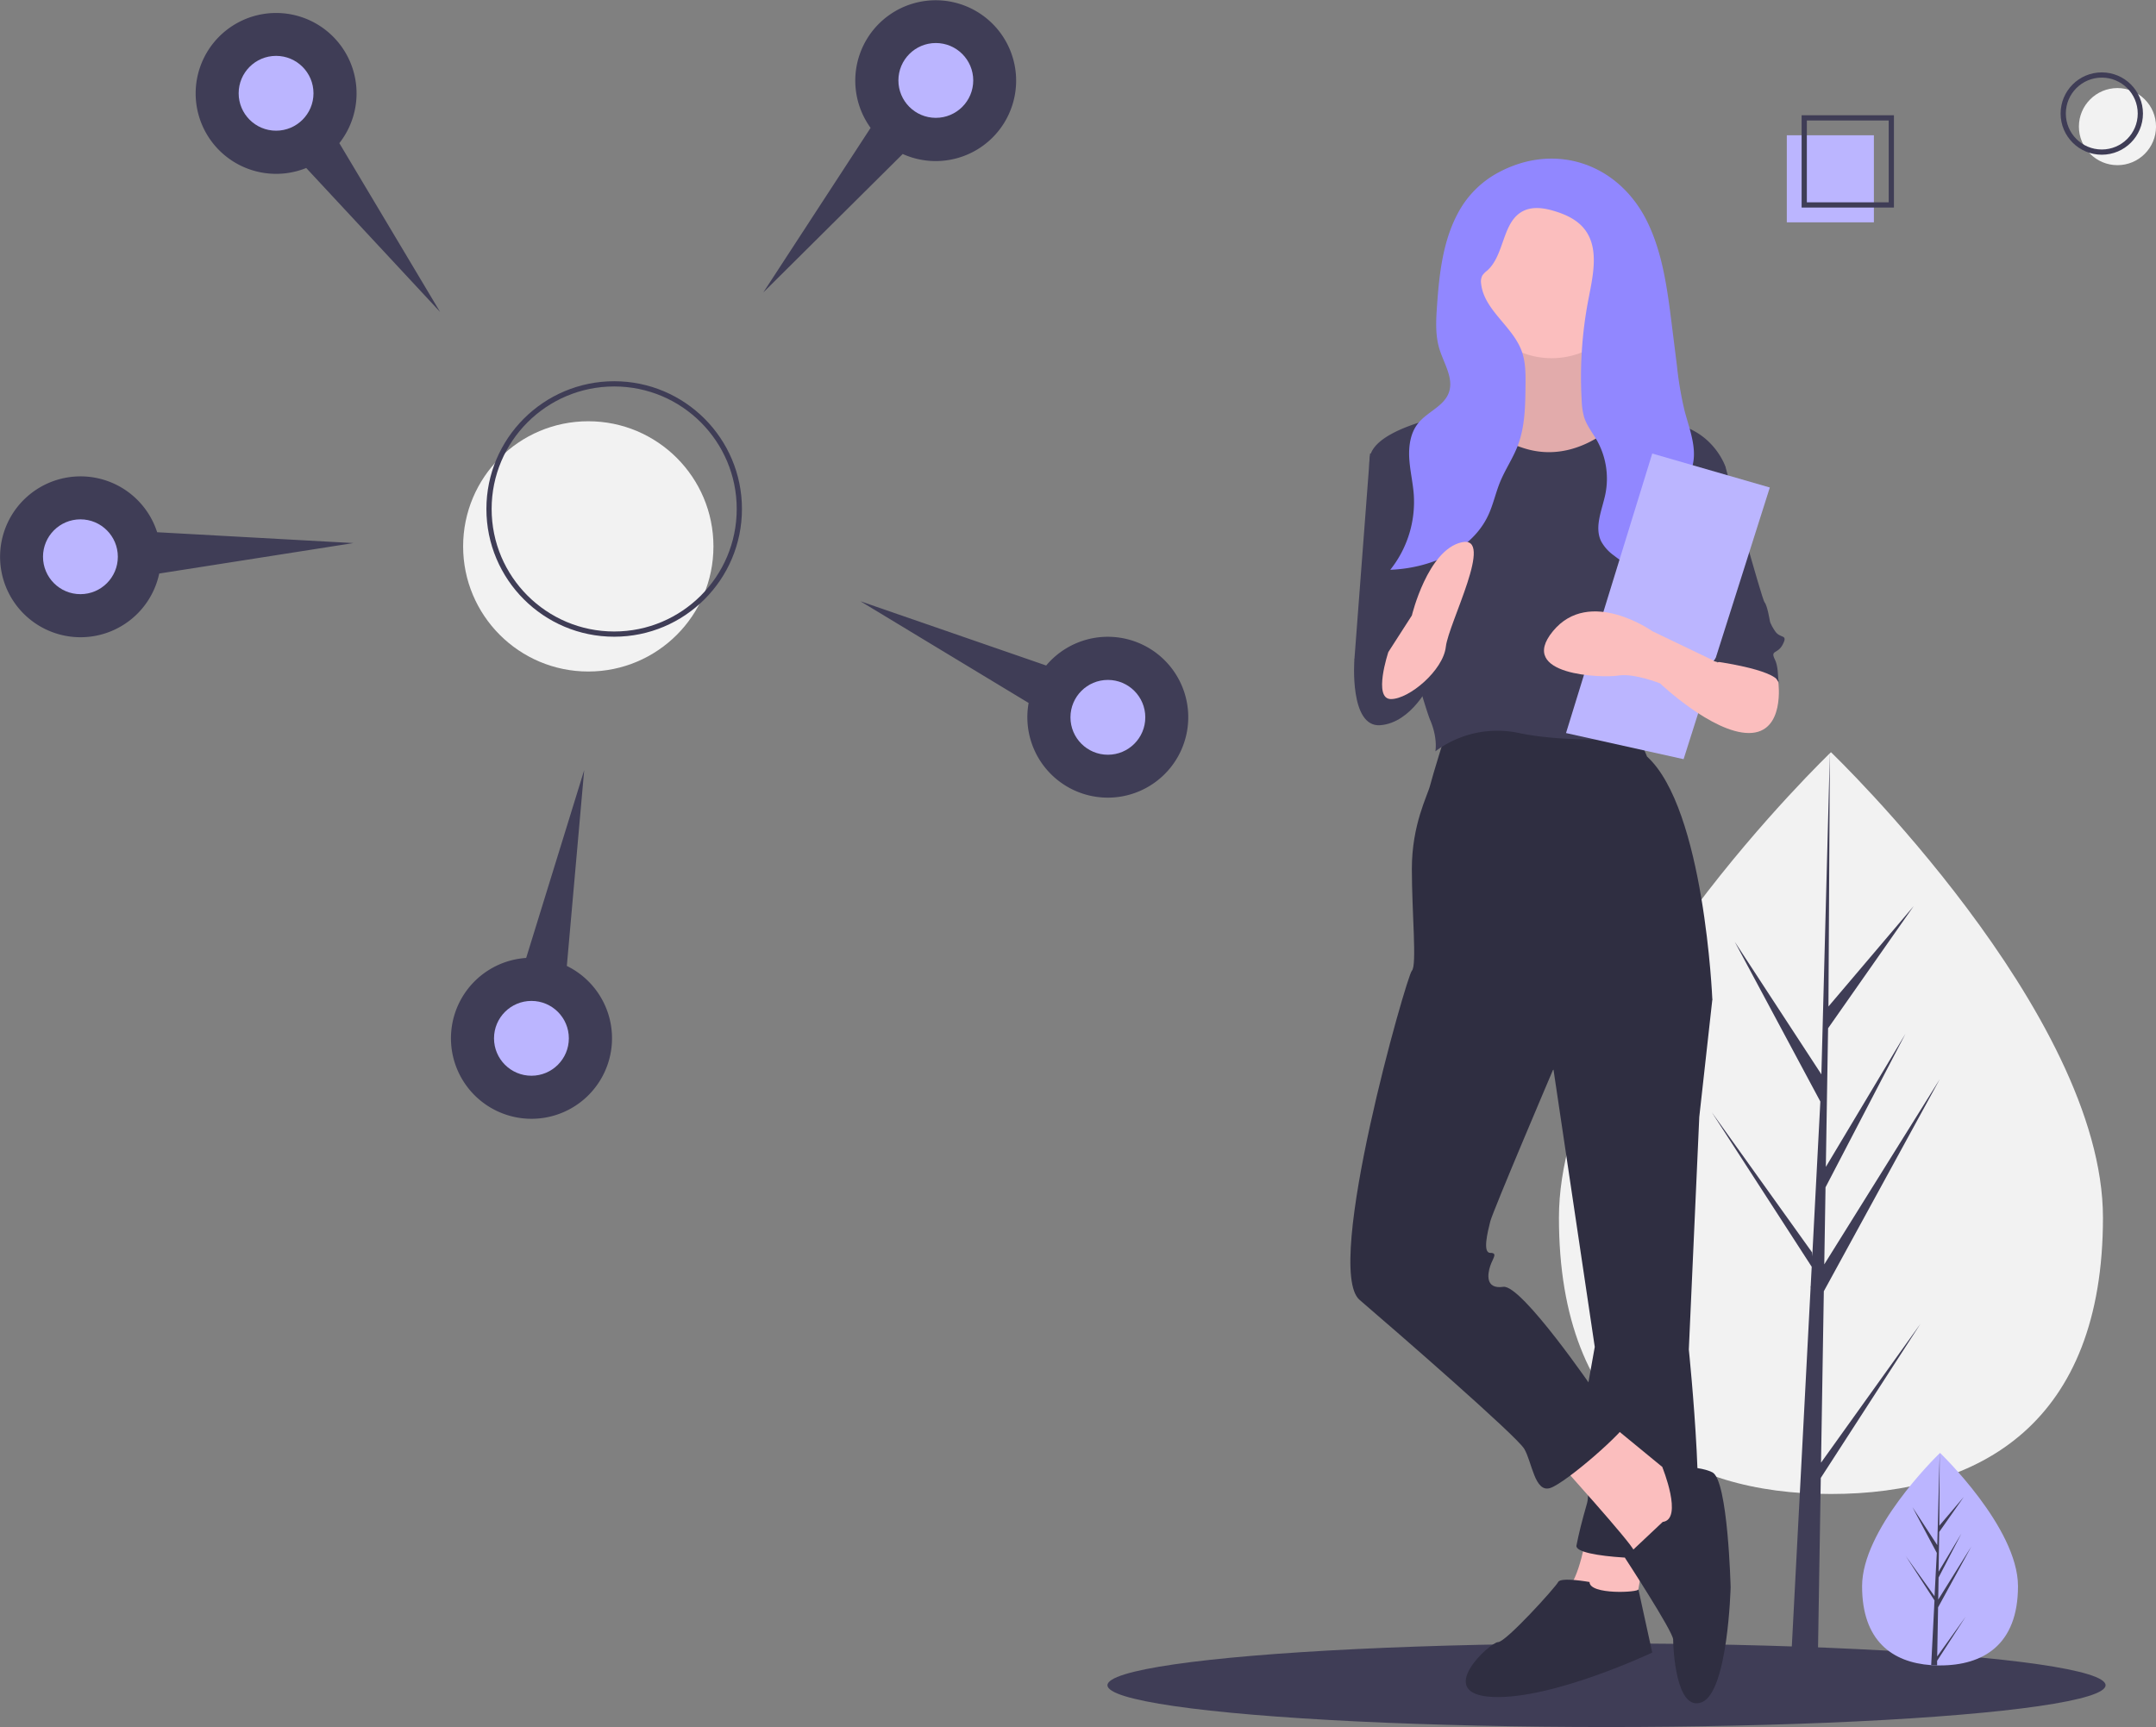 <svg id="be52d4a0-d7df-45d7-a4d1-9b9d295e8f0e" xmlns="http://www.w3.org/2000/svg" viewBox="0 0 825.15 661.12"><rect x="0" y="0" width="825.15" height="661.12" fill="#808080" stroke="none"/><defs><style>.cls-1{fill:#3f3d56;}.cls-2{fill:#f2f2f2;}.cls-3{fill:#bbb5ff;}.cls-4{fill:none;stroke:#3f3d56;stroke-miterlimit:10;stroke-width:2px;}.cls-5{fill:#fbbebe;}.cls-6{fill:#2f2e41;}.cls-7{opacity:0.1;isolation:isolate;}.cls-8{fill:#9187ff;}</style></defs><title>img-slider</title><ellipse class="cls-1" cx="614.85" cy="645.12" rx="191" ry="16"/><path class="cls-2" d="M804.91,466.18c0,78.41-46.61,105.78-104.1,105.78S596.7,544.59,596.7,466.18,700.81,288,700.81,288,804.91,387.78,804.91,466.18Z" transform="translate(-0.06 -0.05)"/><polygon class="cls-1" points="696.95 559.92 698.02 494.3 742.39 413.13 698.19 484.01 698.67 454.51 729.25 395.77 698.79 446.7 698.79 446.7 699.65 393.63 732.4 346.87 699.79 385.29 700.33 287.99 696.94 416.8 697.22 411.48 663.93 360.52 696.69 421.68 693.59 480.95 693.49 479.38 655.11 425.74 693.38 484.93 692.99 492.34 692.92 492.46 692.95 493.06 685.08 643.42 695.6 643.42 696.86 565.76 735.03 506.72 696.95 559.92"/><path class="cls-3" d="M772.39,607.27c0,22.47-13.36,30.32-29.84,30.32h-1.14c-.76,0-1.52-.06-2.27-.11-14.87-1.05-26.42-9.3-26.42-30.2,0-21.62,27.63-48.91,29.71-50.93h0l.12-.12S772.39,584.81,772.39,607.27Z" transform="translate(-0.06 -0.05)"/><path class="cls-1" d="M741.47,634.15l10.91-15.25-10.94,16.92,0,1.76c-.76,0-1.52-.06-2.27-.11L740.32,615v-.17l0,0,.11-2.13-11-17,11,15.37,0,.45.89-17L732,577l9.5,14.54.93-35.21v0l-.15,27.77,9.35-11-9.39,13.4L742,601.7l8.73-14.59L742,603.94l-.14,8.46,12.67-20.32-12.72,23.27Z" transform="translate(-0.06 -0.05)"/><circle class="cls-2" cx="225.15" cy="209.16" r="47.9"/><circle class="cls-4" cx="235.06" cy="194.84" r="47.9"/><path class="cls-1" d="M168.49,119.46,129.93,54.85a30.79,30.79,0,1,0-12.67,9.51Z" transform="translate(-0.06 -0.05)"/><circle class="cls-3" cx="105.66" cy="35.71" r="14.32"/><path class="cls-1" d="M292.19,112l53.36-53a30.78,30.78,0,1,0-12.29-10Z" transform="translate(-0.06 -0.05)"/><circle class="cls-3" cx="358.16" cy="30.79" r="14.32"/><path class="cls-1" d="M329.36,230.22l64.38,38.93a30.79,30.79,0,1,0,6.72-14.34Z" transform="translate(-0.06 -0.05)"/><circle class="cls-3" cx="424.01" cy="274.6" r="14.32"/><path class="cls-1" d="M223.64,294.88l-22.2,71.88A30.82,30.82,0,1,0,217,369.82Z" transform="translate(-0.06 -0.05)"/><circle class="cls-3" cx="203.39" cy="397.48" r="14.32"/><path class="cls-1" d="M135.32,207.94,60.2,203.79A30.79,30.79,0,1,0,61,219.6Z" transform="translate(-0.06 -0.05)"/><circle class="cls-3" cx="30.78" cy="213.13" r="14.32"/><circle class="cls-2" cx="810.4" cy="48.47" r="14.76"/><circle class="cls-4" cx="804.4" cy="43.47" r="14.76"/><rect class="cls-3" x="683.85" y="51.78" width="33.33" height="33.33"/><rect class="cls-4" x="690.52" y="45.12" width="33.33" height="33.33"/><path class="cls-5" d="M607.41,586.66s-3,19-8,22,26,10,26,10l5-30Z" transform="translate(-0.06 -0.05)"/><path class="cls-6" d="M644.41,369.66l11,13-5,45-4,89s8,77,0,79-44,1-43-4,2-9,4-16-2-32-2-32l5-28-18-121Z" transform="translate(-0.06 -0.05)"/><path class="cls-6" d="M608.41,605.66s-11-2-12,0-20,23-23,23-25,20-2,21,61-17,61-17-5.59-25.44-5.29-24.22S608.41,610.66,608.41,605.66Z" transform="translate(-0.06 -0.05)"/><path class="cls-5" d="M596.41,559.66s28,31,29,34,16,0,16,0l6-20-5-7-28-23Z" transform="translate(-0.06 -0.05)"/><path class="cls-6" d="M636.41,582.66l-14.5,13.65s18.5,28.35,18.5,31.35,1,28,11,24,11-44,11-44-1-41-7-44-19.15-2-19.15-2S644.41,581.66,636.41,582.66Z" transform="translate(-0.06 -0.05)"/><path class="cls-6" d="M553.41,280.66s-5,16-6,20-7,15-7,32,2,37,0,39-34,114-20,126,60,52,63,57,4,17,10,15,29-22,30-26-13-11-13-11-28-41-35-40-6-5-5-8,3-5,0-5-1-8,0-12,24-58,24-58l61-27s-3-73-25-93l-5-12S569.41,273.66,553.41,280.66Z" transform="translate(-0.06 -0.05)"/><path class="cls-5" d="M578.41,122.66s5,35-7,37-22,1-22,2,30,32,30,32l28-2,25-27s-23-4-23-18-1-24-1-24Z" transform="translate(-0.06 -0.05)"/><path class="cls-7" d="M578.41,122.66s5,35-7,37-22,1-22,2,30,32,30,32l28-2,25-27s-23-4-23-18-1-24-1-24Z" transform="translate(-0.06 -0.05)"/><circle class="cls-5" cx="593.85" cy="106.12" r="31"/><path class="cls-1" d="M566.41,156.66s-39,5-42,18,20,94,23,101,2,12,2,12a39.6,39.6,0,0,1,32-7c19,4,46,2,46,2s9-37,11-41,10-26,10-32,12-31,12-31-6-18-28-17c0,0-9.59-4.29-12.29-1.14s-17.71,17.14-36.71,11.14S566.41,156.66,566.41,156.66Z" transform="translate(-0.06 -0.05)"/><path class="cls-1" d="M535.41,173.66h-11l-6,79s22,6,25,2S535.41,173.66,535.41,173.66Z" transform="translate(-0.06 -0.05)"/><path class="cls-1" d="M521.41,244.66l-3,8s-2,26,10,25,19-16,19-16-7-19-15-17S521.41,244.66,521.41,244.66Z" transform="translate(-0.06 -0.05)"/><path class="cls-1" d="M641.41,173.66l19,5s14,51,15,52,2,7,2,7,0,1,2,4,5,1,3,5-5,2-3,6,1,15,1,15-5-19-23-14l-12-54Z" transform="translate(-0.06 -0.05)"/><path class="cls-8" d="M558.6,80.62c-6.3,11.08-7.72,24.2-8.59,36.91-.37,5.45-.65,11.05,1,16.27,1.71,5.51,5.5,11.1,3.56,16.52-1.88,5.25-8.18,7.35-11.69,11.68-3,3.66-3.73,8.69-3.47,13.4s1.4,9.35,1.74,14.06a41.71,41.71,0,0,1-9,28.71c15.06-.58,31.16-7.26,37.52-20.93,1.89-4.09,2.82-8.56,4.53-12.73,1.94-4.71,4.87-9,6.7-13.74,2.77-7.17,2.92-15.05,3-22.74.06-4.6.11-9.33-1.48-13.65-3.51-9.51-14.41-15.65-15.5-25.73a5.12,5.12,0,0,1,.46-3.13,8.19,8.19,0,0,1,1.82-1.85c6.81-6,5.69-18.74,13.8-22.83,3.63-1.84,8-1.2,11.93,0,4.33,1.29,8.66,3.29,11.48,6.83,5.69,7.13,3.44,17.42,1.69,26.36a157,157,0,0,0-2.69,39.41,25.87,25.87,0,0,0,.92,6.25c1,3.3,3.27,6.07,5,9.1a30,30,0,0,1,3.14,20.42c-1.24,6-4.32,12.51-1.61,18.07a16.39,16.39,0,0,0,4.87,5.41c8.86,6.94,20.11,11.25,26.7,20.38,1.13-7.46-1-15-2.63-22.34s-2.57-15.4.71-22.19c1.44-3,3.65-5.57,4.82-8.66,2.72-7.15-.52-15-2.49-22.37a134.63,134.63,0,0,1-3-17.62l-2-16c-1.68-13.25-3.43-26.76-9.25-38.78-11-22.65-35.76-31.06-58-18.51A37.65,37.65,0,0,0,558.6,80.62Z" transform="translate(-0.06 -0.05)"/><path class="cls-5" d="M531.41,249.66s-6,18,1,18,20-11,21-20,19-43,6-40-19,28-19,28Z" transform="translate(-0.06 -0.05)"/><polygon class="cls-3" points="632.35 173.62 599.35 280.62 644.35 290.62 677.35 186.62 632.35 173.62"/><path class="cls-5" d="M674.41,250.66l6.25,10.44s2.75,19.56-11.25,19.56-34-19-34-19-10-4-16-3-39,0-25-17,38,0,38,0l25,12,13-7Z" transform="translate(-0.06 -0.05)"/><path class="cls-1" d="M665.91,237.16l-10,16s23,3,25,8-9-26-9-26Z" transform="translate(-0.06 -0.05)"/></svg>
